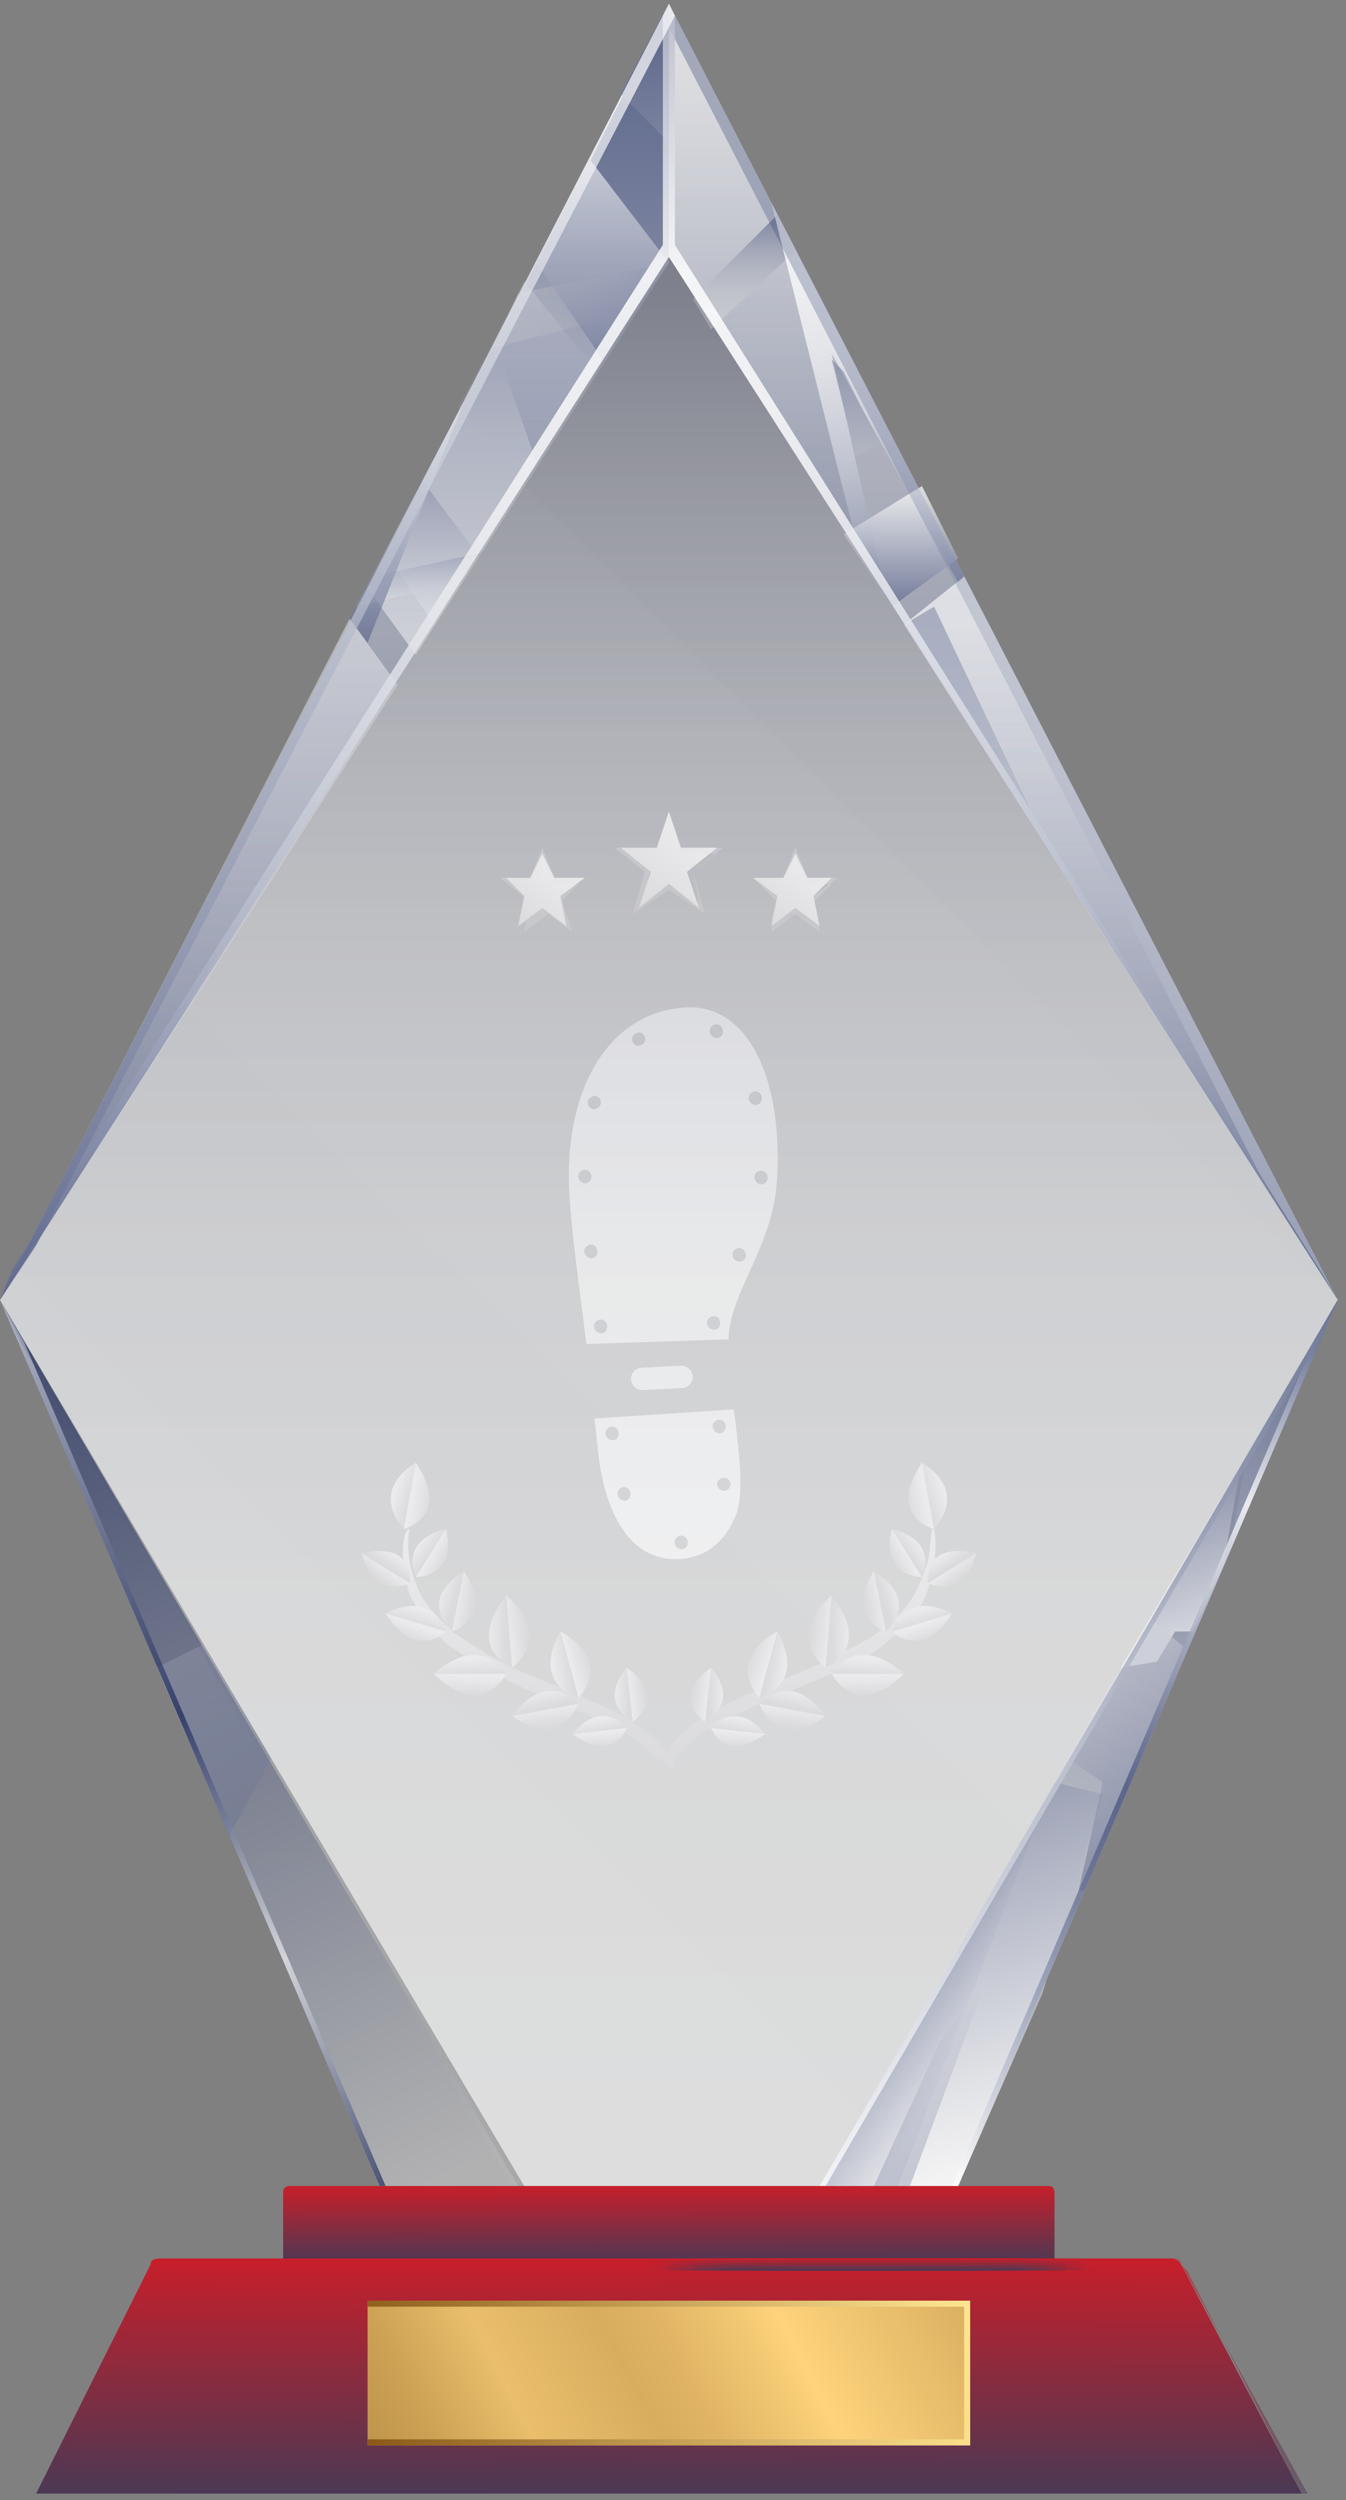 <svg width="132" height="245" viewBox="0 0 132 245" fill="none" xmlns="http://www.w3.org/2000/svg">
<rect x="0" y="0" width="132" height="245" fill="#808080" stroke="none"/>
<path d="M71.942 138.117L58.288 139.009C58.406 139.893 58.485 140.588 58.534 141.229C58.633 142.018 58.671 142.701 58.811 143.502C59.625 148.568 61.666 151.771 64.588 152.569C64.921 152.66 65.267 152.71 65.612 152.759C69.426 153.082 71.263 150.624 72.136 148.575C72.979 146.473 72.532 142.853 72.089 139.054L71.942 138.117ZM60.037 141.146C59.995 141.135 59.954 141.123 59.87 141.1C59.578 141.021 59.385 140.744 59.381 140.429C59.385 140.25 59.472 140.095 59.59 139.992C59.707 139.89 59.867 139.799 60.045 139.803C60.402 139.81 60.679 140.11 60.671 140.467C60.694 140.877 60.394 141.154 60.037 141.146ZM61.2 147.07C61.159 147.058 61.117 147.047 61.033 147.024C60.741 146.944 60.548 146.667 60.544 146.352C60.552 145.996 60.852 145.719 61.208 145.726C61.565 145.734 61.842 146.034 61.834 146.391C61.857 146.8 61.557 147.077 61.2 147.07ZM66.808 151.83C66.766 151.818 66.724 151.807 66.641 151.784C66.349 151.704 66.155 151.427 66.151 151.112C66.155 150.934 66.243 150.778 66.36 150.676C66.478 150.573 66.637 150.482 66.816 150.486C67.172 150.494 67.449 150.794 67.442 151.151C67.464 151.56 67.164 151.837 66.808 151.83ZM70.992 140.28C70.875 140.382 70.715 140.473 70.537 140.469C70.495 140.458 70.453 140.447 70.37 140.424C70.078 140.344 69.884 140.067 69.881 139.752C69.888 139.395 70.188 139.119 70.545 139.126C70.901 139.134 71.178 139.434 71.171 139.79C71.167 139.969 71.121 140.136 70.992 140.28ZM71.01 144.814C71.367 144.822 71.644 145.122 71.636 145.479C71.632 145.657 71.545 145.813 71.427 145.915C71.31 146.017 71.15 146.108 70.972 146.105C70.93 146.093 70.888 146.082 70.805 146.059C70.513 145.979 70.319 145.702 70.316 145.387C70.354 145.084 70.653 144.807 71.01 144.814Z" fill="white"/>
<path d="M73.535 124.559C74.67 122.044 75.992 119.175 76.194 115.642C76.731 106.775 74.08 100.221 69.406 98.945C68.571 98.717 67.691 98.656 66.765 98.762C59.801 99.462 55.496 106.359 55.797 116.263C55.899 118.848 56.361 122.741 56.891 126.877C57.119 128.509 57.304 130.129 57.501 131.708L71.439 131.252C71.53 128.945 72.51 126.836 73.535 124.559ZM58.133 108.694C57.841 108.614 57.648 108.337 57.644 108.022C57.648 107.844 57.735 107.688 57.853 107.586C57.97 107.483 58.13 107.392 58.308 107.396C58.665 107.404 58.942 107.704 58.934 108.06C58.93 108.239 58.843 108.394 58.725 108.497C58.607 108.599 58.448 108.69 58.27 108.686C58.228 108.675 58.175 108.705 58.133 108.694ZM57.812 115.782C57.695 115.884 57.535 115.975 57.357 115.972C57.315 115.96 57.274 115.949 57.19 115.926C56.898 115.846 56.705 115.569 56.701 115.254C56.705 115.076 56.792 114.92 56.91 114.818C57.027 114.715 57.187 114.624 57.365 114.628C57.722 114.636 57.999 114.936 57.991 115.292C58.029 115.482 57.942 115.638 57.812 115.782ZM62.476 102.479C62.184 102.399 61.99 102.122 61.986 101.807C61.99 101.629 62.078 101.474 62.195 101.371C62.313 101.269 62.472 101.178 62.651 101.182C63.007 101.189 63.284 101.489 63.277 101.846C63.273 102.024 63.185 102.18 63.068 102.282C62.95 102.385 62.791 102.476 62.612 102.472C62.559 102.502 62.517 102.491 62.476 102.479ZM57.955 123.31C57.913 123.299 57.871 123.288 57.788 123.265C57.496 123.185 57.302 122.908 57.298 122.593C57.302 122.415 57.39 122.259 57.507 122.157C57.625 122.054 57.784 121.963 57.963 121.967C58.319 121.975 58.596 122.275 58.589 122.631C58.611 123.041 58.312 123.318 57.955 123.31ZM58.909 130.657C58.867 130.646 58.826 130.634 58.742 130.612C58.45 130.532 58.257 130.255 58.253 129.94C58.257 129.761 58.344 129.606 58.462 129.503C58.579 129.401 58.739 129.31 58.917 129.314C59.274 129.321 59.551 129.621 59.543 129.978C59.566 130.388 59.308 130.676 58.909 130.657ZM70.259 101.734C70.217 101.722 70.175 101.711 70.092 101.688C69.799 101.608 69.606 101.331 69.602 101.016C69.61 100.66 69.91 100.383 70.267 100.39C70.623 100.398 70.9 100.698 70.892 101.055C70.915 101.464 70.615 101.741 70.259 101.734ZM74.53 108.102C74.412 108.205 74.253 108.296 74.074 108.292C74.033 108.28 73.991 108.269 73.907 108.246C73.615 108.166 73.422 107.889 73.418 107.574C73.422 107.396 73.509 107.241 73.627 107.138C73.745 107.036 73.904 106.945 74.082 106.949C74.439 106.956 74.716 107.256 74.708 107.613C74.693 107.833 74.647 108 74.53 108.102ZM69.99 130.318C69.948 130.307 69.906 130.296 69.823 130.273C69.53 130.193 69.337 129.916 69.333 129.601C69.337 129.423 69.424 129.267 69.542 129.165C69.66 129.062 69.819 128.971 69.997 128.975C70.354 128.983 70.631 129.283 70.623 129.639C70.646 130.049 70.346 130.326 69.99 130.318ZM72.484 123.644C72.442 123.633 72.401 123.622 72.317 123.599C72.025 123.519 71.832 123.242 71.828 122.927C71.832 122.749 71.919 122.593 72.037 122.491C72.154 122.388 72.314 122.297 72.492 122.301C72.849 122.309 73.126 122.609 73.118 122.965C73.194 123.345 72.883 123.663 72.484 123.644ZM74.641 116.071C74.6 116.059 74.558 116.048 74.475 116.025C74.182 115.946 73.989 115.668 73.985 115.354C73.993 114.997 74.293 114.72 74.65 114.728C75.006 114.735 75.283 115.035 75.275 115.392C75.309 115.76 74.998 116.079 74.641 116.071Z" fill="white"/>
<path d="M67.131 133.889C67.006 133.854 66.922 133.832 66.785 133.839L62.919 134.039C62.645 134.054 62.338 134.195 62.145 134.411C61.951 134.627 61.871 134.919 61.886 135.192C61.905 135.781 62.451 136.244 63.04 136.225L66.906 136.025C67.495 136.006 67.958 135.46 67.939 134.872C67.886 134.409 67.548 134.002 67.131 133.889Z" fill="white"/>
<path opacity="0.5" d="M93.963 214.233H37.231L0 127.386L65.597 0.365L131.194 127.386L93.963 214.233Z" fill="url(#paint0_linear)"/>
<path opacity="0.7" d="M0 127.386L65.597 0.365L131.194 127.386L65.597 25.179L0 127.386Z" fill="url(#paint1_linear)"/>
<path opacity="0.6" d="M0 127.386L50.823 214.233H37.231L0 127.386Z" fill="url(#paint2_linear)"/>
<path opacity="0.7" d="M131.192 127.386L80.369 214.233H93.961L131.192 127.386Z" fill="url(#paint3_linear)"/>
<path opacity="0.4" d="M39.004 67.126L34.276 60.627L0 127.387L39.004 67.126Z" fill="url(#paint4_linear)"/>
<path opacity="0.4" d="M65.595 0.956V25.769V25.179L84.505 54.718L75.641 19.861L65.595 0.365V0.956Z" fill="url(#paint5_linear)"/>
<path opacity="0.3" d="M40.775 64.172L65.595 25.77L57.913 15.727L36.047 57.673L40.775 64.172Z" fill="url(#paint6_linear)"/>
<path opacity="0.4" d="M88.644 61.217L131.194 127.386L94.554 56.491L88.644 61.217Z" fill="url(#paint7_linear)"/>
<path opacity="0.3" d="M40.775 64.172L65.595 25.77L57.913 15.727L36.047 57.673L40.775 64.172Z" fill="url(#paint8_linear)"/>
<path opacity="0.2" d="M52.002 46.448L65.595 25.77L57.912 15.727L44.911 39.949L52.002 46.448Z" fill="url(#paint9_linear)"/>
<path opacity="0.4" d="M65.596 25.769V0.365L57.914 15.726L65.596 25.769Z" fill="url(#paint10_linear)"/>
<path d="M65.596 25.769V0.365L57.914 15.726L65.596 25.769Z" fill="url(#paint11_linear)"/>
<path opacity="0.3" d="M50.824 28.723L48.46 34.04L62.643 30.495L65.598 25.769L50.824 28.723Z" fill="url(#paint12_linear)"/>
<path opacity="0.3" d="M47.279 54.128L36.641 56.491L34.868 59.445L44.915 57.082L47.279 54.128Z" fill="url(#paint13_linear)"/>
<path opacity="0.6" d="M67.961 29.314L69.734 32.268L78.007 24.588L76.234 21.043L67.961 29.314Z" fill="url(#paint14_linear)"/>
<path opacity="0.8" d="M94.553 56.49L75.643 19.86L83.916 52.945L86.871 58.262L81.552 34.63L93.962 57.08L94.553 56.49Z" fill="url(#paint15_linear)"/>
<path opacity="0.4" d="M88.644 61.217L131.194 127.386L94.554 56.491L88.644 61.217Z" fill="url(#paint16_linear)"/>
<path opacity="0.3" d="M131.193 127.385L118.192 102.572L121.147 112.024L131.193 127.385Z" fill="url(#paint17_linear)"/>
<path opacity="0.6" d="M103.417 174.65L80.369 214.233H93.961L102.235 195.327L108.144 175.831L103.417 174.65Z" fill="url(#paint18_linear)"/>
<path opacity="0.4" d="M120.558 152.199L131.195 127.386L122.331 142.156L120.558 152.199Z" fill="url(#paint19_linear)"/>
<path opacity="0.4" d="M102.826 175.832L80.369 214.234H88.052L102.826 175.832Z" fill="url(#paint20_linear)"/>
<path opacity="0.6" d="M121.736 143.338L109.917 163.425L113.463 162.835L115.236 159.881H117.009L119.963 153.382L121.736 143.338Z" fill="url(#paint21_linear)"/>
<path d="M65.596 13.954V0.365L60.868 9.227L65.596 13.954Z" fill="url(#paint22_linear)"/>
<path opacity="0.3" d="M42.552 61.216L46.688 54.127L41.37 47.037L37.824 54.127L42.552 61.216Z" fill="url(#paint23_linear)"/>
<path opacity="0.5" d="M82.734 36.403L81.552 35.221L82.143 37.585L83.916 44.674L86.28 43.493L82.734 36.403Z" fill="url(#paint24_linear)"/>
<path opacity="0.7" d="M82.735 52.355L87.463 59.445L93.963 54.718L90.417 47.629L82.735 52.355Z" fill="url(#paint25_linear)"/>
<path opacity="0.5" d="M59.098 35.223L65.599 25.77L57.916 15.727L52.597 25.77L59.098 35.223Z" fill="url(#paint26_linear)"/>
<path opacity="0.7" d="M45.503 39.358L34.275 60.627L36.048 62.99L45.503 39.358Z" fill="url(#paint27_linear)"/>
<path opacity="0.5" d="M88.644 61.217L102.827 83.076L91.599 59.445L88.644 61.217Z" fill="url(#paint28_linear)"/>
<path opacity="0.3" d="M51.414 27.542L48.46 33.45L52.596 45.266L58.506 36.404L51.414 27.542Z" fill="url(#paint29_linear)"/>
<path opacity="0.5" d="M112.875 158.697L104.602 172.285L108.147 174.648L105.783 185.283H106.374L116.421 161.651L112.875 158.697Z" fill="url(#paint30_linear)"/>
<path opacity="0.3" d="M89.236 214.234L96.918 193.556L92.19 200.055L85.69 214.234H89.236Z" fill="url(#paint31_linear)"/>
<path opacity="0.3" d="M15.363 163.426L22.455 179.968L26.591 172.288L20.091 161.062L15.363 163.426Z" fill="url(#paint32_linear)"/>
<path opacity="0.6" d="M65.597 25.18L0 127.387L51.414 214.234H80.371L131.194 127.387L65.597 25.18Z" fill="url(#paint33_linear)"/>
<path opacity="0.6" d="M2.364 131.522L0 127.386L37.231 214.233H37.822L2.364 131.522Z" fill="url(#paint34_linear)"/>
<path opacity="0.2" d="M50.232 214.233H50.823L0 127.386L2.364 132.112L50.232 214.233Z" fill="url(#paint35_linear)"/>
<path opacity="0.3" d="M123.511 114.979L131.194 127.386L65.597 0.365L65.006 1.547L123.511 114.979Z" fill="url(#paint36_linear)"/>
<path opacity="0.85" d="M0 127.386L1.182 124.432L65.006 23.997V1.547L65.597 0.365L66.188 1.547V23.997L129.421 124.432L131.194 127.386L65.597 25.179L0 127.386Z" fill="url(#paint37_linear)"/>
<path opacity="0.8" d="M128.829 131.522L131.192 127.386L93.962 214.233H93.371L128.829 131.522Z" fill="url(#paint38_linear)"/>
<path opacity="0.8" d="M130.01 130.34L131.192 127.386L80.369 214.233H80.96L130.01 130.34Z" fill="url(#paint39_linear)"/>
<path opacity="0.7" d="M66.188 1.547L65.597 0.365L0 127.386L3.546 122.069L66.188 1.547Z" fill="url(#paint40_linear)"/>
<g opacity="0.15">
<path opacity="0.15" d="M18.318 98.437L100.462 179.967L131.192 127.386L51.412 47.629L18.318 98.437Z" fill="white"/>
<path opacity="0.15" d="M0 127.386L51.414 214.233H80.371L84.508 207.143L1.773 124.432L0 127.386Z" fill="white"/>
</g>
<path d="M102.822 221.914H28.361C27.77 221.914 27.77 221.323 27.77 221.323V214.825C27.77 214.234 28.361 214.234 28.361 214.234H102.822C103.413 214.234 103.413 214.825 103.413 214.825V221.323C103.413 221.323 103.413 221.914 102.822 221.914Z" fill="url(#paint41_linear)"/>
<path opacity="0.2" d="M102.822 221.914H28.361C27.77 221.914 27.77 221.323 27.77 221.323V214.825C27.77 214.234 28.361 214.234 28.361 214.234H102.822C103.413 214.234 103.413 214.825 103.413 214.825V221.323C103.413 221.323 103.413 221.914 102.822 221.914Z" fill="url(#paint42_linear)"/>
<path opacity="0.5" d="M102.822 214.234H28.361C27.77 214.234 27.77 214.825 27.77 214.825V221.323C27.77 221.914 28.361 221.914 28.361 221.914V215.415C28.361 214.825 28.952 214.825 28.952 214.825H101.641C102.231 214.825 102.231 215.415 102.231 215.415V221.914C102.822 221.914 102.822 221.323 102.822 221.323V214.825C103.413 214.234 103.413 214.234 102.822 214.234Z" fill="url(#paint43_linear)"/>
<path d="M127.645 244.365H3.543L14.771 221.915C14.771 221.324 15.362 221.324 15.953 221.324H114.644C115.235 221.324 115.235 221.324 115.826 221.915L127.645 244.365Z" fill="url(#paint44_linear)"/>
<path opacity="0.5" d="M15.953 222.506C15.953 221.915 16.544 221.915 17.135 221.915H115.235C115.826 221.915 115.826 221.915 116.417 222.506L127.645 244.365H128.236L115.826 221.915C115.826 221.324 115.235 221.324 114.644 221.324H15.953C15.362 221.324 15.362 221.324 14.771 221.915L3.543 244.365H4.134L15.953 222.506Z" fill="url(#paint45_linear)"/>
<path opacity="0.016" d="M107.549 221.324H63.817V222.506H107.549V221.324Z" fill="url(#paint46_linear)"/>
<path opacity="0.032" d="M106.958 221.324H63.817V222.506H106.958V221.324Z" fill="url(#paint47_linear)"/>
<path opacity="0.048" d="M106.37 221.324H64.412V222.506H106.37V221.324Z" fill="url(#paint48_linear)"/>
<path opacity="0.065" d="M106.368 221.324H65V222.506H106.368V221.324Z" fill="url(#paint49_linear)"/>
<path opacity="0.081" d="M105.78 221.324H65.594V222.506H105.78V221.324Z" fill="url(#paint50_linear)"/>
<path opacity="0.097" d="M105.189 221.324H65.594V222.506H105.189V221.324Z" fill="url(#paint51_linear)"/>
<path opacity="0.113" d="M104.596 221.324H66.183V222.506H104.596V221.324Z" fill="url(#paint52_linear)"/>
<path opacity="0.129" d="M104.594 221.324H66.772V222.506H104.594V221.324Z" fill="url(#paint53_linear)"/>
<path opacity="0.145" d="M104.006 221.324H67.366V222.506H104.006V221.324Z" fill="url(#paint54_linear)"/>
<path opacity="0.161" d="M103.413 221.324H67.955V222.506H103.413V221.324Z" fill="url(#paint55_linear)"/>
<path opacity="0.177" d="M102.822 221.324H67.955V222.506H102.822V221.324Z" fill="url(#paint56_linear)"/>
<path opacity="0.194" d="M102.234 221.324H68.549V222.506H102.234V221.324Z" fill="url(#paint57_linear)"/>
<path opacity="0.21" d="M102.232 221.324H69.138V222.506H102.232V221.324Z" fill="url(#paint58_linear)"/>
<path opacity="0.226" d="M101.639 221.324H69.727V222.506H101.639V221.324Z" fill="url(#paint59_linear)"/>
<path opacity="0.242" d="M101.048 221.324H69.727V222.506H101.048V221.324Z" fill="url(#paint60_linear)"/>
<path opacity="0.258" d="M100.46 221.324H70.321V222.506H100.46V221.324Z" fill="url(#paint61_linear)"/>
<path opacity="0.274" d="M100.458 221.324H70.91V222.506H100.458V221.324Z" fill="url(#paint62_linear)"/>
<path opacity="0.29" d="M99.87 221.324H71.504V222.506H99.87V221.324Z" fill="url(#paint63_linear)"/>
<path opacity="0.306" d="M99.868 221.324H72.093V222.506H99.868V221.324Z" fill="url(#paint64_linear)"/>
<path opacity="0.323" d="M98.686 221.324H72.093V222.506H98.686V221.324Z" fill="url(#paint65_linear)"/>
<path opacity="0.339" d="M98.094 221.324H72.682V222.506H98.094V221.324Z" fill="url(#paint66_linear)"/>
<path opacity="0.355" d="M98.096 221.324H73.276V222.506H98.096V221.324Z" fill="url(#paint67_linear)"/>
<path opacity="0.371" d="M97.504 221.324H73.865V222.506H97.504V221.324Z" fill="url(#paint68_linear)"/>
<path opacity="0.387" d="M96.913 221.324H73.865V222.506H96.913V221.324Z" fill="url(#paint69_linear)"/>
<path opacity="0.403" d="M96.324 221.324H74.459V222.506H96.324V221.324Z" fill="url(#paint70_linear)"/>
<path opacity="0.419" d="M96.323 221.324H75.048V222.506H96.323V221.324Z" fill="url(#paint71_linear)"/>
<path opacity="0.435" d="M95.73 221.324H75.637V222.506H95.73V221.324Z" fill="url(#paint72_linear)"/>
<path opacity="0.452" d="M95.732 221.324H76.231V222.506H95.732V221.324Z" fill="url(#paint73_linear)"/>
<path opacity="0.468" d="M94.55 221.324H76.231V222.506H94.55V221.324Z" fill="url(#paint74_linear)"/>
<path opacity="0.484" d="M93.958 221.324H76.82V222.506H93.958V221.324Z" fill="url(#paint75_linear)"/>
<path opacity="0.5" d="M93.96 221.324H77.413V222.506H93.96V221.324Z" fill="url(#paint76_linear)"/>
<path d="M95.143 239.637H36.047V225.458H95.143V239.637Z" fill="url(#paint77_linear)"/>
<path d="M95.143 225.458H36.047V239.637H95.143V225.458ZM94.552 239.047H36.047V226.049H94.552V239.047Z" fill="url(#paint78_linear)"/>
<path d="M40.186 149.834C40.186 149.834 39.595 152.197 40.777 155.151C41.368 156.923 42.55 158.105 44.322 159.877C46.095 161.059 47.868 162.24 50.232 163.422C54.369 165.194 59.097 166.967 62.051 168.739C65.006 170.512 66.188 172.875 66.188 172.875V173.465H65.597C65.597 173.465 65.597 172.875 64.415 172.284C63.824 171.693 62.642 170.512 61.46 169.921C58.506 168.148 54.369 166.967 49.641 164.604C47.277 163.422 45.505 162.24 43.732 161.059C41.959 159.286 40.777 157.514 40.186 156.332C39.004 152.197 39.595 149.834 40.186 149.834C39.595 149.243 39.595 149.243 40.186 149.834C40.186 149.243 40.186 149.834 40.186 149.834Z" fill="url(#paint79_linear)"/>
<path d="M39.597 149.835C39.597 149.835 36.051 146.29 40.779 143.336L39.597 149.835Z" fill="url(#paint80_linear)"/>
<path d="M39.596 149.834C39.596 149.834 44.323 148.652 40.778 143.335L39.596 149.834Z" fill="url(#paint81_linear)"/>
<path d="M40.776 154.561C40.776 154.561 39.003 151.017 43.73 149.835L40.776 154.561Z" fill="url(#paint82_linear)"/>
<path d="M40.773 154.561C40.773 154.561 44.91 154.561 43.728 149.835L40.773 154.561Z" fill="url(#paint83_linear)"/>
<path d="M40.186 155.151C40.186 155.151 36.64 156.924 35.458 152.197L40.186 155.151Z" fill="url(#paint84_linear)"/>
<path d="M40.186 155.15C40.186 155.15 40.777 151.015 35.458 152.196L40.186 155.15Z" fill="url(#paint85_linear)"/>
<path d="M44.323 159.877C44.323 159.877 40.778 156.923 45.505 153.969L44.323 159.877Z" fill="url(#paint86_linear)"/>
<path d="M44.322 159.877C44.322 159.877 48.459 158.695 45.504 153.969L44.322 159.877Z" fill="url(#paint87_linear)"/>
<path d="M43.733 159.878C43.733 159.878 40.778 162.832 37.824 158.105L43.733 159.878Z" fill="url(#paint88_linear)"/>
<path d="M43.734 159.877C43.734 159.877 42.552 155.742 37.824 158.105L43.734 159.877Z" fill="url(#paint89_linear)"/>
<path d="M50.234 163.424C50.234 163.424 45.507 161.651 49.644 156.334L50.234 163.424Z" fill="url(#paint90_linear)"/>
<path d="M50.235 163.423C50.235 163.423 54.371 160.47 49.644 156.334L50.235 163.423Z" fill="url(#paint91_linear)"/>
<path d="M49.642 164.014C49.642 164.014 47.278 168.74 42.55 164.014H49.642Z" fill="url(#paint92_linear)"/>
<path d="M49.642 164.014C49.642 164.014 47.278 159.878 42.55 164.014H49.642Z" fill="url(#paint93_linear)"/>
<path d="M56.733 166.375C56.733 166.375 52.005 165.194 54.96 159.877L56.733 166.375Z" fill="url(#paint94_linear)"/>
<path d="M56.732 166.375C56.732 166.375 60.278 162.83 54.959 159.876L56.732 166.375Z" fill="url(#paint95_linear)"/>
<path d="M56.733 166.968C56.733 166.968 54.96 171.694 50.232 168.149L56.733 166.968Z" fill="url(#paint96_linear)"/>
<path d="M56.733 166.968C56.733 166.968 53.778 163.424 50.232 168.15L56.733 166.968Z" fill="url(#paint97_linear)"/>
<path d="M62.052 168.74C62.052 168.74 58.506 166.967 61.461 163.422L62.052 168.74Z" fill="url(#paint98_linear)"/>
<path d="M62.054 168.739C62.054 168.739 65.599 166.376 61.463 163.422L62.054 168.739Z" fill="url(#paint99_linear)"/>
<path d="M61.461 169.33C61.461 169.33 60.279 172.875 56.142 169.921L61.461 169.33Z" fill="url(#paint100_linear)"/>
<path d="M61.46 169.33C61.46 169.33 59.096 166.376 56.142 169.921L61.46 169.33Z" fill="url(#paint101_linear)"/>
<path d="M91.599 149.833C91.599 149.833 92.19 152.196 91.008 155.741C90.417 157.514 89.235 159.286 87.462 160.468C85.689 162.24 83.917 162.831 81.553 164.012C77.416 165.785 72.688 167.557 69.734 169.329C68.552 169.92 67.37 171.102 66.779 171.693C66.188 172.283 65.597 172.874 65.597 172.874H65.006V172.283C65.006 172.283 66.188 169.92 69.143 168.148C72.097 166.375 76.825 164.603 80.962 162.831C82.735 161.649 85.099 161.058 86.871 159.286C88.644 158.104 89.826 156.332 90.417 154.56C91.599 152.196 91.008 149.833 91.599 149.833C91.008 149.833 91.008 149.242 91.599 149.833C91.599 149.242 91.599 149.242 91.599 149.833Z" fill="url(#paint102_linear)"/>
<path d="M91.598 149.834C91.598 149.834 95.144 146.289 90.416 143.335L91.598 149.834Z" fill="url(#paint103_linear)"/>
<path d="M91.601 149.834C91.601 149.834 86.873 148.653 90.419 143.336L91.601 149.834Z" fill="url(#paint104_linear)"/>
<path d="M90.416 154.561C90.416 154.561 92.189 151.016 87.461 149.834L90.416 154.561Z" fill="url(#paint105_linear)"/>
<path d="M90.415 154.561C90.415 154.561 86.278 154.561 87.46 149.834L90.415 154.561Z" fill="url(#paint106_linear)"/>
<path d="M91.005 155.151C91.005 155.151 94.551 156.923 95.733 152.197L91.005 155.151Z" fill="url(#paint107_linear)"/>
<path d="M91.007 155.15C91.007 155.15 90.416 151.015 95.734 152.196L91.007 155.15Z" fill="url(#paint108_linear)"/>
<path d="M86.872 159.876C86.872 159.876 90.418 156.922 85.69 153.969L86.872 159.876Z" fill="url(#paint109_linear)"/>
<path d="M86.873 159.877C86.873 159.877 82.736 158.695 85.691 153.969L86.873 159.877Z" fill="url(#paint110_linear)"/>
<path d="M87.462 159.878C87.462 159.878 90.416 162.832 93.371 158.105L87.462 159.878Z" fill="url(#paint111_linear)"/>
<path d="M87.462 159.877C87.462 159.877 88.644 155.741 93.371 158.105L87.462 159.877Z" fill="url(#paint112_linear)"/>
<path d="M80.963 163.423C80.963 163.423 85.691 161.651 81.554 156.333L80.963 163.423Z" fill="url(#paint113_linear)"/>
<path d="M80.964 163.423C80.964 163.423 76.828 160.47 81.555 156.334L80.964 163.423Z" fill="url(#paint114_linear)"/>
<path d="M81.552 164.013C81.552 164.013 83.916 168.74 88.644 164.013H81.552Z" fill="url(#paint115_linear)"/>
<path d="M81.552 164.013C81.552 164.013 83.916 159.878 88.644 164.013H81.552Z" fill="url(#paint116_linear)"/>
<path d="M74.465 166.375C74.465 166.375 79.192 165.193 76.238 159.876L74.465 166.375Z" fill="url(#paint117_linear)"/>
<path d="M74.463 166.375C74.463 166.375 70.917 162.83 76.235 159.876L74.463 166.375Z" fill="url(#paint118_linear)"/>
<path d="M74.459 166.967C74.459 166.967 76.232 171.693 80.96 168.149L74.459 166.967Z" fill="url(#paint119_linear)"/>
<path d="M74.46 166.968C74.46 166.968 77.415 163.423 80.96 168.15L74.46 166.968Z" fill="url(#paint120_linear)"/>
<path d="M69.144 168.739C69.144 168.739 72.689 166.966 69.734 163.422L69.144 168.739Z" fill="url(#paint121_linear)"/>
<path d="M69.144 168.739C69.144 168.739 65.598 166.376 69.735 163.422L69.144 168.739Z" fill="url(#paint122_linear)"/>
<path d="M69.732 169.329C69.732 169.329 70.914 172.874 75.051 169.92L69.732 169.329Z" fill="url(#paint123_linear)"/>
<path d="M69.733 169.329C69.733 169.329 72.097 166.375 75.052 169.92L69.733 169.329Z" fill="url(#paint124_linear)"/>
<path d="M65.595 79.531L66.777 83.075H70.323L67.368 85.439L68.55 88.983L65.595 86.62L62.641 88.983L63.822 85.439L60.868 83.075H64.413L65.595 79.531Z" fill="url(#paint125_linear)"/>
<path opacity="0.3" d="M69.143 89.574L65.597 87.211L62.052 89.574L63.234 85.439L60.279 83.076H64.415L65.597 79.531L66.779 83.076H70.916L67.961 85.439L69.143 89.574ZM65.597 86.62L68.552 88.393L67.961 85.439L70.325 83.666H66.779L65.597 80.122L64.415 83.076H61.461L63.825 84.848L63.234 87.802L65.597 86.62Z" fill="url(#paint126_linear)"/>
<path d="M53.183 83.668L54.365 86.031H57.32L54.956 87.803L55.547 90.757L53.183 88.985L50.819 90.757L51.41 87.803L49.637 86.031H52.001L53.183 83.668Z" fill="url(#paint127_linear)"/>
<path opacity="0.3" d="M56.14 91.347L53.776 89.575L51.413 91.347L52.004 88.393L49.049 86.03H52.004L53.186 83.076L54.367 86.03H57.322L54.958 87.802L56.14 91.347ZM53.186 88.984L55.549 90.757L54.958 88.393L56.731 86.621H54.367L53.186 84.258L52.595 86.03H50.231L52.004 87.802L51.413 90.166L53.186 88.984Z" fill="url(#paint128_linear)"/>
<path d="M78.006 83.667L79.188 86.03H81.552L79.779 87.803L80.37 90.757L78.006 88.984L75.642 90.757L76.234 87.803L73.87 86.03H76.824L78.006 83.667Z" fill="url(#paint129_linear)"/>
<path opacity="0.3" d="M80.37 91.347L78.006 89.575L75.642 91.347L76.234 88.393L73.87 86.03H76.824L78.006 83.076L79.188 86.03H82.143L79.779 87.802L80.37 91.347ZM78.006 88.984L80.37 90.756L79.779 88.393L81.552 86.621H79.188L78.006 84.257L76.824 86.03H74.461L76.234 87.802L75.642 90.165L78.006 88.984Z" fill="url(#paint130_linear)"/>
<defs>
<linearGradient id="paint0_linear" x1="65.597" y1="214.721" x2="65.597" y2="3.323" gradientUnits="userSpaceOnUse">
<stop stop-color="#CFD1D3"/>
<stop offset="0.126" stop-color="#CACCCF"/>
<stop offset="0.27" stop-color="#BCBFC4"/>
<stop offset="0.423" stop-color="#A5A9B1"/>
<stop offset="0.583" stop-color="#858A97"/>
<stop offset="0.748" stop-color="#5C6276"/>
<stop offset="0.915" stop-color="#2A324E"/>
<stop offset="1" stop-color="#0D1637"/>
</linearGradient>
<linearGradient id="paint1_linear" x1="65.597" y1="126.707" x2="65.597" y2="7.986" gradientUnits="userSpaceOnUse">
<stop stop-color="#606A8F"/>
<stop offset="0.645" stop-color="#C5C9D6"/>
<stop offset="1" stop-color="white"/>
</linearGradient>
<linearGradient id="paint2_linear" x1="43.943" y1="213.709" x2="3.013" y2="128.756" gradientUnits="userSpaceOnUse">
<stop stop-color="#B8B8B8"/>
<stop offset="1" stop-color="#07164F"/>
</linearGradient>
<linearGradient id="paint3_linear" x1="87.249" y1="213.709" x2="128.179" y2="128.756" gradientUnits="userSpaceOnUse">
<stop stop-color="white"/>
<stop offset="0.355" stop-color="#C5C9D6"/>
<stop offset="1" stop-color="#606A8F"/>
</linearGradient>
<linearGradient id="paint4_linear" x1="19.352" y1="126.952" x2="19.352" y2="64.839" gradientUnits="userSpaceOnUse">
<stop stop-color="#707A99"/>
<stop offset="0.407" stop-color="#B0B5C7"/>
<stop offset="0.808" stop-color="#E9EAEF"/>
<stop offset="1" stop-color="white"/>
</linearGradient>
<linearGradient id="paint5_linear" x1="74.94" y1="54.37" x2="74.94" y2="3.595" gradientUnits="userSpaceOnUse">
<stop stop-color="#707A99"/>
<stop offset="0.407" stop-color="#B0B5C7"/>
<stop offset="0.808" stop-color="#E9EAEF"/>
<stop offset="1" stop-color="white"/>
</linearGradient>
<linearGradient id="paint6_linear" x1="50.675" y1="63.973" x2="50.675" y2="18.542" gradientUnits="userSpaceOnUse">
<stop stop-color="white"/>
<stop offset="0.355" stop-color="#C5C9D6"/>
<stop offset="1" stop-color="#606A8F"/>
</linearGradient>
<linearGradient id="paint7_linear" x1="110.039" y1="126.934" x2="110.039" y2="60.965" gradientUnits="userSpaceOnUse">
<stop stop-color="#707A99"/>
<stop offset="0.407" stop-color="#B0B5C7"/>
<stop offset="0.808" stop-color="#E9EAEF"/>
<stop offset="1" stop-color="white"/>
</linearGradient>
<linearGradient id="paint8_linear" x1="50.675" y1="63.973" x2="50.675" y2="18.542" gradientUnits="userSpaceOnUse">
<stop stop-color="white"/>
<stop offset="0.355" stop-color="#C5C9D6"/>
<stop offset="1" stop-color="#606A8F"/>
</linearGradient>
<linearGradient id="paint9_linear" x1="55.229" y1="46.536" x2="55.229" y2="17.574" gradientUnits="userSpaceOnUse">
<stop stop-color="#B7BBCB"/>
<stop offset="1" stop-color="#606A8F"/>
</linearGradient>
<linearGradient id="paint10_linear" x1="61.588" y1="25.789" x2="61.588" y2="-0.063" gradientUnits="userSpaceOnUse">
<stop stop-color="white"/>
<stop offset="0.116" stop-color="#E9EAEF"/>
<stop offset="0.357" stop-color="#B0B4C5"/>
<stop offset="0.699" stop-color="#555F84"/>
<stop offset="1" stop-color="#000F46"/>
</linearGradient>
<linearGradient id="paint11_linear" x1="61.588" y1="214.727" x2="61.588" y2="3.322" gradientUnits="userSpaceOnUse">
<stop stop-color="white"/>
<stop offset="0.157" stop-color="#FBFBFC"/>
<stop offset="0.313" stop-color="#EFF0F3"/>
<stop offset="0.469" stop-color="#DBDDE5"/>
<stop offset="0.626" stop-color="#BFC3D1"/>
<stop offset="0.782" stop-color="#9BA1B7"/>
<stop offset="0.937" stop-color="#6F7897"/>
<stop offset="1" stop-color="#5B6589"/>
</linearGradient>
<linearGradient id="paint12_linear" x1="47.786" y1="31.659" x2="65.444" y2="27.82" gradientUnits="userSpaceOnUse">
<stop stop-color="#CFD1D3"/>
<stop offset="0.186" stop-color="#CBCDD0"/>
<stop offset="0.372" stop-color="#BFC2C9"/>
<stop offset="0.558" stop-color="#ABAFBC"/>
<stop offset="0.744" stop-color="#8F95AA"/>
<stop offset="0.928" stop-color="#6B7493"/>
<stop offset="1" stop-color="#5B6589"/>
</linearGradient>
<linearGradient id="paint13_linear" x1="41.048" y1="59.357" x2="41.048" y2="54.492" gradientUnits="userSpaceOnUse">
<stop stop-color="white"/>
<stop offset="0.355" stop-color="#C5C9D6"/>
<stop offset="1" stop-color="#606A8F"/>
</linearGradient>
<linearGradient id="paint14_linear" x1="73.181" y1="32.121" x2="73.181" y2="21.906" gradientUnits="userSpaceOnUse">
<stop stop-color="#CFD1D3"/>
<stop offset="0.186" stop-color="#CBCDD0"/>
<stop offset="0.372" stop-color="#BFC2C9"/>
<stop offset="0.558" stop-color="#ABAFBC"/>
<stop offset="0.744" stop-color="#8F95AA"/>
<stop offset="0.928" stop-color="#6B7493"/>
<stop offset="1" stop-color="#5B6589"/>
</linearGradient>
<linearGradient id="paint15_linear" x1="81.637" y1="20.888" x2="90.102" y2="61.107" gradientUnits="userSpaceOnUse">
<stop stop-color="white"/>
<stop offset="0.157" stop-color="#FBFBFC"/>
<stop offset="0.313" stop-color="#EFF0F3"/>
<stop offset="0.469" stop-color="#DBDDE5"/>
<stop offset="0.626" stop-color="#BFC3D1"/>
<stop offset="0.782" stop-color="#9BA1B7"/>
<stop offset="0.937" stop-color="#6F7897"/>
<stop offset="1" stop-color="#5B6589"/>
</linearGradient>
<linearGradient id="paint16_linear" x1="110.039" y1="126.934" x2="110.039" y2="60.965" gradientUnits="userSpaceOnUse">
<stop stop-color="#707A99"/>
<stop offset="0.407" stop-color="#B0B5C7"/>
<stop offset="0.808" stop-color="#E9EAEF"/>
<stop offset="1" stop-color="white"/>
</linearGradient>
<linearGradient id="paint17_linear" x1="118.148" y1="103.166" x2="130.171" y2="127.22" gradientUnits="userSpaceOnUse">
<stop stop-color="#9BA1B7"/>
<stop offset="1" stop-color="#606A8F"/>
</linearGradient>
<linearGradient id="paint18_linear" x1="101.06" y1="209.531" x2="88.222" y2="182.886" gradientUnits="userSpaceOnUse">
<stop stop-color="white"/>
<stop offset="0.244" stop-color="#E9EAEF"/>
<stop offset="0.75" stop-color="#B0B5C7"/>
<stop offset="1" stop-color="#9299B1"/>
</linearGradient>
<linearGradient id="paint19_linear" x1="120.369" y1="149.573" x2="130.09" y2="129.102" gradientUnits="userSpaceOnUse">
<stop stop-color="#A2A9BD"/>
<stop offset="1" stop-color="#606A8F"/>
</linearGradient>
<linearGradient id="paint20_linear" x1="95.687" y1="197.383" x2="89.162" y2="193.87" gradientUnits="userSpaceOnUse">
<stop stop-color="#D3D5DD"/>
<stop offset="0.114" stop-color="#C6C8D4"/>
<stop offset="1" stop-color="#606A8F"/>
</linearGradient>
<linearGradient id="paint21_linear" x1="119.09" y1="159.808" x2="113.325" y2="147.841" gradientUnits="userSpaceOnUse">
<stop stop-color="white"/>
<stop offset="0.244" stop-color="#E9EAEF"/>
<stop offset="0.75" stop-color="#B0B5C7"/>
<stop offset="1" stop-color="#9299B1"/>
</linearGradient>
<linearGradient id="paint22_linear" x1="63.195" y1="115.575" x2="63.195" y2="1.999" gradientUnits="userSpaceOnUse">
<stop stop-color="white"/>
<stop offset="0.157" stop-color="#FBFBFC"/>
<stop offset="0.313" stop-color="#EFF0F3"/>
<stop offset="0.469" stop-color="#DBDDE5"/>
<stop offset="0.626" stop-color="#BFC3D1"/>
<stop offset="0.782" stop-color="#9BA1B7"/>
<stop offset="0.937" stop-color="#6F7897"/>
<stop offset="1" stop-color="#5B6589"/>
</linearGradient>
<linearGradient id="paint23_linear" x1="42.292" y1="60.951" x2="42.292" y2="48.117" gradientUnits="userSpaceOnUse">
<stop stop-color="white"/>
<stop offset="0.355" stop-color="#C5C9D6"/>
<stop offset="1" stop-color="#606A8F"/>
</linearGradient>
<linearGradient id="paint24_linear" x1="84.055" y1="44.637" x2="84.055" y2="35.568" gradientUnits="userSpaceOnUse">
<stop stop-color="#B7BCCA"/>
<stop offset="1" stop-color="#737C9C"/>
</linearGradient>
<linearGradient id="paint25_linear" x1="88.3" y1="59.297" x2="88.3" y2="48.401" gradientUnits="userSpaceOnUse">
<stop stop-color="#606A8F"/>
<stop offset="0.645" stop-color="#C5C9D6"/>
<stop offset="1" stop-color="white"/>
</linearGradient>
<linearGradient id="paint26_linear" x1="58.88" y1="34.998" x2="58.88" y2="16.873" gradientUnits="userSpaceOnUse">
<stop stop-color="#606A8F"/>
<stop offset="0.645" stop-color="#C5C9D6"/>
<stop offset="1" stop-color="white"/>
</linearGradient>
<linearGradient id="paint27_linear" x1="39.873" y1="62.819" x2="39.873" y2="40.844" gradientUnits="userSpaceOnUse">
<stop stop-color="#606A8F"/>
<stop offset="0.645" stop-color="#C5C9D6"/>
<stop offset="1" stop-color="white"/>
</linearGradient>
<linearGradient id="paint28_linear" x1="95.865" y1="83.153" x2="95.865" y2="60.759" gradientUnits="userSpaceOnUse">
<stop stop-color="#B7BCCA"/>
<stop offset="1" stop-color="#737C9C"/>
</linearGradient>
<linearGradient id="paint29_linear" x1="53.514" y1="45.305" x2="53.514" y2="28.735" gradientUnits="userSpaceOnUse">
<stop stop-color="#606A8F"/>
<stop offset="0.886" stop-color="#C6C8D4"/>
<stop offset="1" stop-color="#D3D5DD"/>
</linearGradient>
<linearGradient id="paint30_linear" x1="114.727" y1="180.366" x2="106.195" y2="162.655" gradientUnits="userSpaceOnUse">
<stop stop-color="#606A8F"/>
<stop offset="0.886" stop-color="#C6C8D4"/>
<stop offset="1" stop-color="#D3D5DD"/>
</linearGradient>
<linearGradient id="paint31_linear" x1="94.778" y1="210.902" x2="88.563" y2="198.004" gradientUnits="userSpaceOnUse">
<stop stop-color="#606A8F"/>
<stop offset="0.886" stop-color="#C6C8D4"/>
<stop offset="1" stop-color="#D3D5DD"/>
</linearGradient>
<linearGradient id="paint32_linear" x1="25.308" y1="177.992" x2="17.863" y2="162.539" gradientUnits="userSpaceOnUse">
<stop stop-color="#606A8F"/>
<stop offset="1" stop-color="#A5AABD"/>
</linearGradient>
<linearGradient id="paint33_linear" x1="65.597" y1="214.662" x2="65.597" y2="28.045" gradientUnits="userSpaceOnUse">
<stop stop-color="white"/>
<stop offset="0.321" stop-color="#FDFDFD"/>
<stop offset="0.5" stop-color="#F5F5F6"/>
<stop offset="0.644" stop-color="#E7E7EA"/>
<stop offset="0.769" stop-color="#D3D4D9"/>
<stop offset="0.882" stop-color="#BABBC2"/>
<stop offset="0.986" stop-color="#9B9DA7"/>
<stop offset="1" stop-color="#9698A3"/>
</linearGradient>
<linearGradient id="paint34_linear" x1="37.843" y1="214.279" x2="0.24" y2="127.536" gradientUnits="userSpaceOnUse">
<stop stop-color="#07164F"/>
<stop offset="0.259" stop-color="white"/>
<stop offset="0.533" stop-color="#07164F"/>
<stop offset="1" stop-color="white"/>
</linearGradient>
<linearGradient id="paint35_linear" x1="45.687" y1="212.869" x2="4.757" y2="127.915" gradientUnits="userSpaceOnUse">
<stop stop-color="#B8B8B8"/>
<stop offset="1" stop-color="#36426C"/>
</linearGradient>
<linearGradient id="paint36_linear" x1="64.885" y1="2.626" x2="131.739" y2="126.817" gradientUnits="userSpaceOnUse">
<stop stop-color="#18275C"/>
<stop offset="1" stop-color="white"/>
</linearGradient>
<linearGradient id="paint37_linear" x1="65.597" y1="126.707" x2="65.597" y2="1.337" gradientUnits="userSpaceOnUse">
<stop stop-color="#606A8F"/>
<stop offset="0.116" stop-color="#868DAA"/>
<stop offset="0.269" stop-color="#B1B6C8"/>
<stop offset="0.418" stop-color="#D3D6E0"/>
<stop offset="0.559" stop-color="#EBECF1"/>
<stop offset="0.689" stop-color="#FAFAFB"/>
<stop offset="0.796" stop-color="white"/>
<stop offset="1" stop-color="#B9BDCB"/>
</linearGradient>
<linearGradient id="paint38_linear" x1="93.349" y1="214.279" x2="130.952" y2="127.536" gradientUnits="userSpaceOnUse">
<stop stop-color="white"/>
<stop offset="0.107" stop-color="#C7CBD8"/>
<stop offset="0.222" stop-color="#939AB3"/>
<stop offset="0.322" stop-color="#6D7698"/>
<stop offset="0.401" stop-color="#566087"/>
<stop offset="0.451" stop-color="#4D5881"/>
<stop offset="0.497" stop-color="#606A8E"/>
<stop offset="0.59" stop-color="#9198B1"/>
<stop offset="0.72" stop-color="#DFE1E8"/>
<stop offset="0.771" stop-color="white"/>
<stop offset="1" stop-color="#4D5881"/>
</linearGradient>
<linearGradient id="paint39_linear" x1="80.295" y1="214.327" x2="131.8" y2="127.664" gradientUnits="userSpaceOnUse">
<stop stop-color="white"/>
<stop offset="0.192" stop-color="#E9EAEF"/>
<stop offset="0.593" stop-color="#B0B5C7"/>
<stop offset="1" stop-color="#707A99"/>
</linearGradient>
<linearGradient id="paint40_linear" x1="33.085" y1="126.707" x2="33.085" y2="7.986" gradientUnits="userSpaceOnUse">
<stop stop-color="#606A8F"/>
<stop offset="0.645" stop-color="#C5C9D6"/>
<stop offset="1" stop-color="white"/>
</linearGradient>
<linearGradient id="paint41_linear" x1="60.652" y1="213.148" x2="60.661" y2="223.001" gradientUnits="userSpaceOnUse">
<stop stop-color="#D91B24"/>
<stop offset="1" stop-color="#393C5A"/>
</linearGradient>
<linearGradient id="paint42_linear" x1="60.652" y1="213.148" x2="60.661" y2="223.001" gradientUnits="userSpaceOnUse">
<stop stop-color="#D91B24"/>
<stop offset="1" stop-color="#393C5A"/>
</linearGradient>
<linearGradient id="paint43_linear" x1="60.588" y1="213.148" x2="60.597" y2="223.001" gradientUnits="userSpaceOnUse">
<stop stop-color="#D91B24"/>
<stop offset="1" stop-color="#393C5A"/>
</linearGradient>
<linearGradient id="paint44_linear" x1="57.489" y1="218.066" x2="57.541" y2="247.625" gradientUnits="userSpaceOnUse">
<stop stop-color="#D91B24"/>
<stop offset="1" stop-color="#393C5A"/>
</linearGradient>
<linearGradient id="paint45_linear" x1="57.746" y1="218.066" x2="57.797" y2="247.625" gradientUnits="userSpaceOnUse">
<stop stop-color="#D91B24"/>
<stop offset="1" stop-color="#393C5A"/>
</linearGradient>
<linearGradient id="paint46_linear" x1="82.827" y1="221.157" x2="82.827" y2="222.673" gradientUnits="userSpaceOnUse">
<stop stop-color="#D91B24"/>
<stop offset="1" stop-color="#393C5A"/>
</linearGradient>
<linearGradient id="paint47_linear" x1="82.57" y1="221.157" x2="82.571" y2="222.673" gradientUnits="userSpaceOnUse">
<stop stop-color="#D91B24"/>
<stop offset="1" stop-color="#393C5A"/>
</linearGradient>
<linearGradient id="paint48_linear" x1="82.651" y1="221.157" x2="82.651" y2="222.673" gradientUnits="userSpaceOnUse">
<stop stop-color="#D91B24"/>
<stop offset="1" stop-color="#393C5A"/>
</linearGradient>
<linearGradient id="paint49_linear" x1="82.982" y1="221.157" x2="82.983" y2="222.673" gradientUnits="userSpaceOnUse">
<stop stop-color="#D91B24"/>
<stop offset="1" stop-color="#393C5A"/>
</linearGradient>
<linearGradient id="paint50_linear" x1="83.063" y1="221.157" x2="83.063" y2="222.673" gradientUnits="userSpaceOnUse">
<stop stop-color="#D91B24"/>
<stop offset="1" stop-color="#393C5A"/>
</linearGradient>
<linearGradient id="paint51_linear" x1="82.806" y1="221.157" x2="82.806" y2="222.673" gradientUnits="userSpaceOnUse">
<stop stop-color="#D91B24"/>
<stop offset="1" stop-color="#393C5A"/>
</linearGradient>
<linearGradient id="paint52_linear" x1="82.881" y1="221.157" x2="82.882" y2="222.673" gradientUnits="userSpaceOnUse">
<stop stop-color="#D91B24"/>
<stop offset="1" stop-color="#393C5A"/>
</linearGradient>
<linearGradient id="paint53_linear" x1="83.213" y1="221.157" x2="83.213" y2="222.673" gradientUnits="userSpaceOnUse">
<stop stop-color="#D91B24"/>
<stop offset="1" stop-color="#393C5A"/>
</linearGradient>
<linearGradient id="paint54_linear" x1="83.293" y1="221.157" x2="83.294" y2="222.673" gradientUnits="userSpaceOnUse">
<stop stop-color="#D91B24"/>
<stop offset="1" stop-color="#393C5A"/>
</linearGradient>
<linearGradient id="paint55_linear" x1="83.368" y1="221.157" x2="83.369" y2="222.673" gradientUnits="userSpaceOnUse">
<stop stop-color="#D91B24"/>
<stop offset="1" stop-color="#393C5A"/>
</linearGradient>
<linearGradient id="paint56_linear" x1="83.111" y1="221.157" x2="83.112" y2="222.673" gradientUnits="userSpaceOnUse">
<stop stop-color="#D91B24"/>
<stop offset="1" stop-color="#393C5A"/>
</linearGradient>
<linearGradient id="paint57_linear" x1="83.192" y1="221.157" x2="83.192" y2="222.673" gradientUnits="userSpaceOnUse">
<stop stop-color="#D91B24"/>
<stop offset="1" stop-color="#393C5A"/>
</linearGradient>
<linearGradient id="paint58_linear" x1="83.524" y1="221.157" x2="83.524" y2="222.673" gradientUnits="userSpaceOnUse">
<stop stop-color="#D91B24"/>
<stop offset="1" stop-color="#393C5A"/>
</linearGradient>
<linearGradient id="paint59_linear" x1="83.599" y1="221.157" x2="83.599" y2="222.673" gradientUnits="userSpaceOnUse">
<stop stop-color="#D91B24"/>
<stop offset="1" stop-color="#393C5A"/>
</linearGradient>
<linearGradient id="paint60_linear" x1="83.342" y1="221.157" x2="83.342" y2="222.673" gradientUnits="userSpaceOnUse">
<stop stop-color="#D91B24"/>
<stop offset="1" stop-color="#393C5A"/>
</linearGradient>
<linearGradient id="paint61_linear" x1="83.422" y1="221.157" x2="83.423" y2="222.673" gradientUnits="userSpaceOnUse">
<stop stop-color="#D91B24"/>
<stop offset="1" stop-color="#393C5A"/>
</linearGradient>
<linearGradient id="paint62_linear" x1="83.754" y1="221.157" x2="83.755" y2="222.673" gradientUnits="userSpaceOnUse">
<stop stop-color="#D91B24"/>
<stop offset="1" stop-color="#393C5A"/>
</linearGradient>
<linearGradient id="paint63_linear" x1="83.835" y1="221.157" x2="83.835" y2="222.673" gradientUnits="userSpaceOnUse">
<stop stop-color="#D91B24"/>
<stop offset="1" stop-color="#393C5A"/>
</linearGradient>
<linearGradient id="paint64_linear" x1="84.166" y1="221.157" x2="84.167" y2="222.673" gradientUnits="userSpaceOnUse">
<stop stop-color="#D91B24"/>
<stop offset="1" stop-color="#393C5A"/>
</linearGradient>
<linearGradient id="paint65_linear" x1="83.653" y1="221.157" x2="83.653" y2="222.673" gradientUnits="userSpaceOnUse">
<stop stop-color="#D91B24"/>
<stop offset="1" stop-color="#393C5A"/>
</linearGradient>
<linearGradient id="paint66_linear" x1="83.728" y1="221.157" x2="83.729" y2="222.673" gradientUnits="userSpaceOnUse">
<stop stop-color="#D91B24"/>
<stop offset="1" stop-color="#393C5A"/>
</linearGradient>
<linearGradient id="paint67_linear" x1="84.065" y1="221.157" x2="84.066" y2="222.673" gradientUnits="userSpaceOnUse">
<stop stop-color="#D91B24"/>
<stop offset="1" stop-color="#393C5A"/>
</linearGradient>
<linearGradient id="paint68_linear" x1="84.141" y1="221.157" x2="84.141" y2="222.673" gradientUnits="userSpaceOnUse">
<stop stop-color="#D91B24"/>
<stop offset="1" stop-color="#393C5A"/>
</linearGradient>
<linearGradient id="paint69_linear" x1="83.884" y1="221.157" x2="83.885" y2="222.673" gradientUnits="userSpaceOnUse">
<stop stop-color="#D91B24"/>
<stop offset="1" stop-color="#393C5A"/>
</linearGradient>
<linearGradient id="paint70_linear" x1="83.963" y1="221.157" x2="83.964" y2="222.673" gradientUnits="userSpaceOnUse">
<stop stop-color="#D91B24"/>
<stop offset="1" stop-color="#393C5A"/>
</linearGradient>
<linearGradient id="paint71_linear" x1="84.296" y1="221.157" x2="84.297" y2="222.673" gradientUnits="userSpaceOnUse">
<stop stop-color="#D91B24"/>
<stop offset="1" stop-color="#393C5A"/>
</linearGradient>
<linearGradient id="paint72_linear" x1="84.371" y1="221.157" x2="84.372" y2="222.673" gradientUnits="userSpaceOnUse">
<stop stop-color="#D91B24"/>
<stop offset="1" stop-color="#393C5A"/>
</linearGradient>
<linearGradient id="paint73_linear" x1="84.708" y1="221.157" x2="84.709" y2="222.673" gradientUnits="userSpaceOnUse">
<stop stop-color="#D91B24"/>
<stop offset="1" stop-color="#393C5A"/>
</linearGradient>
<linearGradient id="paint74_linear" x1="84.194" y1="221.157" x2="84.195" y2="222.673" gradientUnits="userSpaceOnUse">
<stop stop-color="#D91B24"/>
<stop offset="1" stop-color="#393C5A"/>
</linearGradient>
<linearGradient id="paint75_linear" x1="84.27" y1="221.157" x2="84.27" y2="222.673" gradientUnits="userSpaceOnUse">
<stop stop-color="#D91B24"/>
<stop offset="1" stop-color="#393C5A"/>
</linearGradient>
<linearGradient id="paint76_linear" x1="84.606" y1="221.157" x2="84.607" y2="222.673" gradientUnits="userSpaceOnUse">
<stop stop-color="#D91B24"/>
<stop offset="1" stop-color="#393C5A"/>
</linearGradient>
<linearGradient id="paint77_linear" x1="92.165" y1="218.7" x2="34.581" y2="249.172" gradientUnits="userSpaceOnUse">
<stop stop-color="#D8AE60"/>
<stop offset="0.275" stop-color="#FFD37B"/>
<stop offset="0.322" stop-color="#F4C973"/>
<stop offset="0.438" stop-color="#E0B464"/>
<stop offset="0.514" stop-color="#D8AD5E"/>
<stop offset="0.686" stop-color="#EABE6B"/>
<stop offset="0.707" stop-color="#E4B967"/>
<stop offset="0.816" stop-color="#CDA255"/>
<stop offset="0.916" stop-color="#BE944B"/>
<stop offset="1" stop-color="#B98F47"/>
</linearGradient>
<linearGradient id="paint78_linear" x1="95.372" y1="226.554" x2="36.061" y2="238.906" gradientUnits="userSpaceOnUse">
<stop stop-color="#FFE591"/>
<stop offset="0.315" stop-color="#DDBC6E"/>
<stop offset="1" stop-color="#8B5917"/>
</linearGradient>
<linearGradient id="paint79_linear" x1="52.795" y1="149.157" x2="52.795" y2="173.163" gradientUnits="userSpaceOnUse">
<stop stop-color="#EBEBED"/>
<stop offset="1" stop-color="#DBDBDE"/>
</linearGradient>
<linearGradient id="paint80_linear" x1="38.686" y1="146.12" x2="40.455" y2="146.684" gradientUnits="userSpaceOnUse">
<stop stop-color="#EBEBED"/>
<stop offset="1" stop-color="#DBDBDE"/>
</linearGradient>
<linearGradient id="paint81_linear" x1="40.495" y1="146.706" x2="42.426" y2="147.053" gradientUnits="userSpaceOnUse">
<stop stop-color="#EBEBED"/>
<stop offset="1" stop-color="#DBDBDE"/>
</linearGradient>
<linearGradient id="paint82_linear" x1="40.94" y1="151.515" x2="42.154" y2="152.41" gradientUnits="userSpaceOnUse">
<stop stop-color="#EBEBED"/>
<stop offset="1" stop-color="#DBDBDE"/>
</linearGradient>
<linearGradient id="paint83_linear" x1="42.177" y1="152.438" x2="43.576" y2="153.209" gradientUnits="userSpaceOnUse">
<stop stop-color="#EBEBED"/>
<stop offset="1" stop-color="#DBDBDE"/>
</linearGradient>
<linearGradient id="paint84_linear" x1="38.071" y1="153.524" x2="37.122" y2="154.739" gradientUnits="userSpaceOnUse">
<stop stop-color="#EBEBED"/>
<stop offset="1" stop-color="#DBDBDE"/>
</linearGradient>
<linearGradient id="paint85_linear" x1="38.843" y1="152.345" x2="38.05" y2="153.555" gradientUnits="userSpaceOnUse">
<stop stop-color="#EBEBED"/>
<stop offset="0.999" stop-color="#DBDBDE"/>
</linearGradient>
<linearGradient id="paint86_linear" x1="43.072" y1="156.159" x2="44.626" y2="156.666" gradientUnits="userSpaceOnUse">
<stop stop-color="#EBEBED"/>
<stop offset="1" stop-color="#DBDBDE"/>
</linearGradient>
<linearGradient id="paint87_linear" x1="44.661" y1="156.686" x2="46.36" y2="157.003" gradientUnits="userSpaceOnUse">
<stop stop-color="#EBEBED"/>
<stop offset="1" stop-color="#DBDBDE"/>
</linearGradient>
<linearGradient id="paint88_linear" x1="40.809" y1="159.198" x2="40.248" y2="160.768" gradientUnits="userSpaceOnUse">
<stop stop-color="#EBEBED"/>
<stop offset="1" stop-color="#DBDBDE"/>
</linearGradient>
<linearGradient id="paint89_linear" x1="41.203" y1="157.725" x2="40.798" y2="159.238" gradientUnits="userSpaceOnUse">
<stop stop-color="#EBEBED"/>
<stop offset="0.999" stop-color="#DBDBDE"/>
</linearGradient>
<linearGradient id="paint90_linear" x1="47.779" y1="160.179" x2="49.637" y2="160.167" gradientUnits="userSpaceOnUse">
<stop stop-color="#EBEBED"/>
<stop offset="1" stop-color="#DBDBDE"/>
</linearGradient>
<linearGradient id="paint91_linear" x1="49.683" y1="160.176" x2="51.624" y2="159.908" gradientUnits="userSpaceOnUse">
<stop stop-color="#EBEBED"/>
<stop offset="1" stop-color="#DBDBDE"/>
</linearGradient>
<linearGradient id="paint92_linear" x1="46.434" y1="164.259" x2="46.392" y2="166.146" gradientUnits="userSpaceOnUse">
<stop stop-color="#EBEBED"/>
<stop offset="1" stop-color="#DBDBDE"/>
</linearGradient>
<linearGradient id="paint93_linear" x1="46.329" y1="162.53" x2="46.436" y2="164.307" gradientUnits="userSpaceOnUse">
<stop stop-color="#EBEBED"/>
<stop offset="0.999" stop-color="#DBDBDE"/>
</linearGradient>
<linearGradient id="paint94_linear" x1="54.136" y1="163.28" x2="55.877" y2="162.998" gradientUnits="userSpaceOnUse">
<stop stop-color="#EBEBED"/>
<stop offset="1" stop-color="#DBDBDE"/>
</linearGradient>
<linearGradient id="paint95_linear" x1="55.921" y1="162.999" x2="57.701" y2="162.465" gradientUnits="userSpaceOnUse">
<stop stop-color="#EBEBED"/>
<stop offset="1" stop-color="#DBDBDE"/>
</linearGradient>
<linearGradient id="paint96_linear" x1="53.472" y1="167.306" x2="53.707" y2="169.082" gradientUnits="userSpaceOnUse">
<stop stop-color="#EBEBED"/>
<stop offset="1" stop-color="#DBDBDE"/>
</linearGradient>
<linearGradient id="paint97_linear" x1="53.121" y1="165.698" x2="53.48" y2="167.352" gradientUnits="userSpaceOnUse">
<stop stop-color="#EBEBED"/>
<stop offset="0.999" stop-color="#DBDBDE"/>
</linearGradient>
<linearGradient id="paint98_linear" x1="60.201" y1="166.164" x2="61.69" y2="166.203" gradientUnits="userSpaceOnUse">
<stop stop-color="#EBEBED"/>
<stop offset="1" stop-color="#DBDBDE"/>
</linearGradient>
<linearGradient id="paint99_linear" x1="61.729" y1="166.211" x2="63.293" y2="166.048" gradientUnits="userSpaceOnUse">
<stop stop-color="#EBEBED"/>
<stop offset="1" stop-color="#DBDBDE"/>
</linearGradient>
<linearGradient id="paint100_linear" x1="58.867" y1="169.751" x2="58.991" y2="171.26" gradientUnits="userSpaceOnUse">
<stop stop-color="#EBEBED"/>
<stop offset="1" stop-color="#DBDBDE"/>
</linearGradient>
<linearGradient id="paint101_linear" x1="58.638" y1="168.379" x2="58.871" y2="169.789" gradientUnits="userSpaceOnUse">
<stop stop-color="#EBEBED"/>
<stop offset="0.999" stop-color="#DBDBDE"/>
</linearGradient>
<linearGradient id="paint102_linear" x1="78.402" y1="149.156" x2="78.402" y2="173.163" gradientUnits="userSpaceOnUse">
<stop stop-color="#EBEBED"/>
<stop offset="1" stop-color="#DBDBDE"/>
</linearGradient>
<linearGradient id="paint103_linear" x1="92.509" y1="146.119" x2="90.74" y2="146.683" gradientUnits="userSpaceOnUse">
<stop stop-color="#EBEBED"/>
<stop offset="1" stop-color="#DBDBDE"/>
</linearGradient>
<linearGradient id="paint104_linear" x1="90.701" y1="146.707" x2="88.771" y2="147.054" gradientUnits="userSpaceOnUse">
<stop stop-color="#EBEBED"/>
<stop offset="1" stop-color="#DBDBDE"/>
</linearGradient>
<linearGradient id="paint105_linear" x1="90.251" y1="151.514" x2="89.037" y2="152.409" gradientUnits="userSpaceOnUse">
<stop stop-color="#EBEBED"/>
<stop offset="1" stop-color="#DBDBDE"/>
</linearGradient>
<linearGradient id="paint106_linear" x1="89.011" y1="152.437" x2="87.612" y2="153.209" gradientUnits="userSpaceOnUse">
<stop stop-color="#EBEBED"/>
<stop offset="1" stop-color="#DBDBDE"/>
</linearGradient>
<linearGradient id="paint107_linear" x1="93.119" y1="153.523" x2="94.069" y2="154.739" gradientUnits="userSpaceOnUse">
<stop stop-color="#EBEBED"/>
<stop offset="1" stop-color="#DBDBDE"/>
</linearGradient>
<linearGradient id="paint108_linear" x1="92.35" y1="152.345" x2="93.143" y2="153.555" gradientUnits="userSpaceOnUse">
<stop stop-color="#EBEBED"/>
<stop offset="0.999" stop-color="#DBDBDE"/>
</linearGradient>
<linearGradient id="paint109_linear" x1="88.124" y1="156.158" x2="86.569" y2="156.665" gradientUnits="userSpaceOnUse">
<stop stop-color="#EBEBED"/>
<stop offset="1" stop-color="#DBDBDE"/>
</linearGradient>
<linearGradient id="paint110_linear" x1="86.534" y1="156.686" x2="84.835" y2="157.003" gradientUnits="userSpaceOnUse">
<stop stop-color="#EBEBED"/>
<stop offset="1" stop-color="#DBDBDE"/>
</linearGradient>
<linearGradient id="paint111_linear" x1="90.385" y1="159.198" x2="90.947" y2="160.767" gradientUnits="userSpaceOnUse">
<stop stop-color="#EBEBED"/>
<stop offset="1" stop-color="#DBDBDE"/>
</linearGradient>
<linearGradient id="paint112_linear" x1="89.993" y1="157.724" x2="90.397" y2="159.238" gradientUnits="userSpaceOnUse">
<stop stop-color="#EBEBED"/>
<stop offset="0.999" stop-color="#DBDBDE"/>
</linearGradient>
<linearGradient id="paint113_linear" x1="83.418" y1="160.178" x2="81.561" y2="160.166" gradientUnits="userSpaceOnUse">
<stop stop-color="#EBEBED"/>
<stop offset="1" stop-color="#DBDBDE"/>
</linearGradient>
<linearGradient id="paint114_linear" x1="81.516" y1="160.176" x2="79.575" y2="159.908" gradientUnits="userSpaceOnUse">
<stop stop-color="#EBEBED"/>
<stop offset="1" stop-color="#DBDBDE"/>
</linearGradient>
<linearGradient id="paint115_linear" x1="84.76" y1="164.259" x2="84.802" y2="166.146" gradientUnits="userSpaceOnUse">
<stop stop-color="#EBEBED"/>
<stop offset="1" stop-color="#DBDBDE"/>
</linearGradient>
<linearGradient id="paint116_linear" x1="84.865" y1="162.529" x2="84.758" y2="164.307" gradientUnits="userSpaceOnUse">
<stop stop-color="#EBEBED"/>
<stop offset="0.999" stop-color="#DBDBDE"/>
</linearGradient>
<linearGradient id="paint117_linear" x1="77.062" y1="163.279" x2="75.321" y2="162.997" gradientUnits="userSpaceOnUse">
<stop stop-color="#EBEBED"/>
<stop offset="1" stop-color="#DBDBDE"/>
</linearGradient>
<linearGradient id="paint118_linear" x1="75.273" y1="162.999" x2="73.493" y2="162.465" gradientUnits="userSpaceOnUse">
<stop stop-color="#EBEBED"/>
<stop offset="1" stop-color="#DBDBDE"/>
</linearGradient>
<linearGradient id="paint119_linear" x1="77.72" y1="167.306" x2="77.485" y2="169.082" gradientUnits="userSpaceOnUse">
<stop stop-color="#EBEBED"/>
<stop offset="1" stop-color="#DBDBDE"/>
</linearGradient>
<linearGradient id="paint120_linear" x1="78.072" y1="165.698" x2="77.712" y2="167.352" gradientUnits="userSpaceOnUse">
<stop stop-color="#EBEBED"/>
<stop offset="0.999" stop-color="#DBDBDE"/>
</linearGradient>
<linearGradient id="paint121_linear" x1="70.995" y1="166.163" x2="69.505" y2="166.203" gradientUnits="userSpaceOnUse">
<stop stop-color="#EBEBED"/>
<stop offset="1" stop-color="#DBDBDE"/>
</linearGradient>
<linearGradient id="paint122_linear" x1="69.469" y1="166.212" x2="67.904" y2="166.048" gradientUnits="userSpaceOnUse">
<stop stop-color="#EBEBED"/>
<stop offset="1" stop-color="#DBDBDE"/>
</linearGradient>
<linearGradient id="paint123_linear" x1="72.326" y1="169.75" x2="72.202" y2="171.26" gradientUnits="userSpaceOnUse">
<stop stop-color="#EBEBED"/>
<stop offset="1" stop-color="#DBDBDE"/>
</linearGradient>
<linearGradient id="paint124_linear" x1="72.555" y1="168.378" x2="72.322" y2="169.788" gradientUnits="userSpaceOnUse">
<stop stop-color="#EBEBED"/>
<stop offset="0.999" stop-color="#DBDBDE"/>
</linearGradient>
<linearGradient id="paint125_linear" x1="67.918" y1="81.952" x2="62.727" y2="88.599" gradientUnits="userSpaceOnUse">
<stop stop-color="#EBEBED"/>
<stop offset="1" stop-color="#DBDBDE"/>
</linearGradient>
<linearGradient id="paint126_linear" x1="65.597" y1="78.778" x2="65.597" y2="89.213" gradientUnits="userSpaceOnUse">
<stop stop-color="#EBEBED"/>
<stop offset="1" stop-color="#DBDBDE"/>
</linearGradient>
<linearGradient id="paint127_linear" x1="55.131" y1="85.244" x2="51.017" y2="90.511" gradientUnits="userSpaceOnUse">
<stop stop-color="#EBEBED"/>
<stop offset="1" stop-color="#DBDBDE"/>
</linearGradient>
<linearGradient id="paint128_linear" x1="53.291" y1="82.728" x2="53.291" y2="90.998" gradientUnits="userSpaceOnUse">
<stop stop-color="#EBEBED"/>
<stop offset="1" stop-color="#DBDBDE"/>
</linearGradient>
<linearGradient id="paint129_linear" x1="79.741" y1="85.242" x2="75.625" y2="90.512" gradientUnits="userSpaceOnUse">
<stop stop-color="#EBEBED"/>
<stop offset="1" stop-color="#DBDBDE"/>
</linearGradient>
<linearGradient id="paint130_linear" x1="77.901" y1="82.727" x2="77.901" y2="90.998" gradientUnits="userSpaceOnUse">
<stop stop-color="#EBEBED"/>
<stop offset="1" stop-color="#DBDBDE"/>
</linearGradient>
</defs>
</svg>
